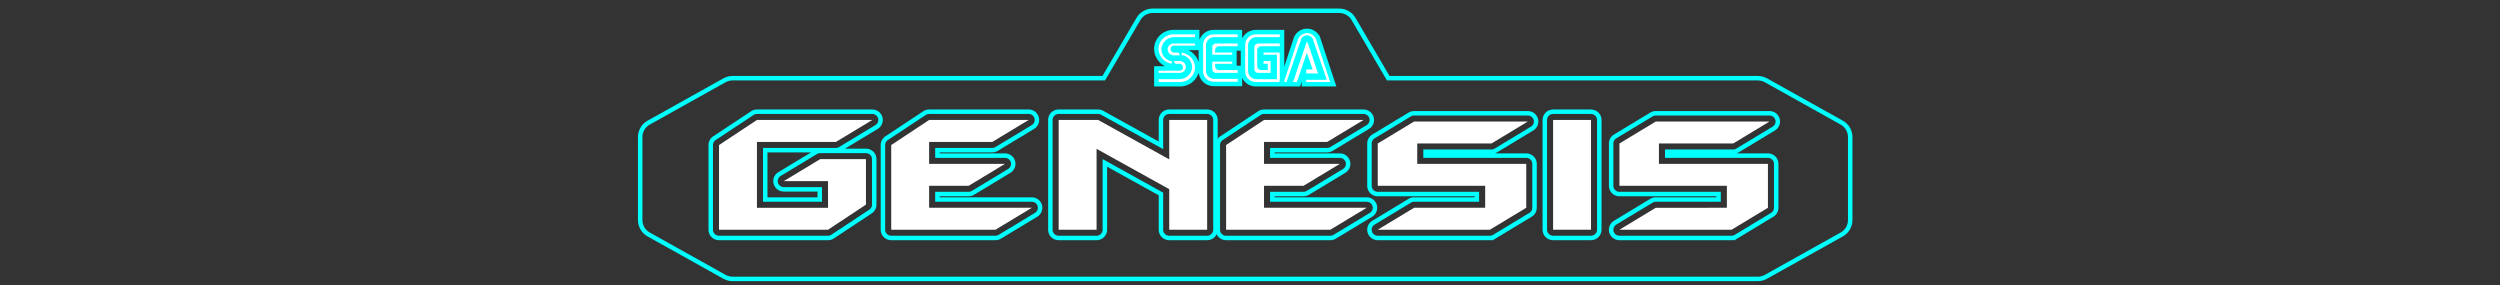 <?xml version="1.0" encoding="UTF-8" standalone="no"?>
<svg
   xmlns:dc="http://purl.org/dc/elements/1.1/"
   xmlns:cc="http://creativecommons.org/ns#"
   xmlns:rdf="http://www.w3.org/1999/02/22-rdf-syntax-ns#"
   xmlns:svg="http://www.w3.org/2000/svg"
   xmlns="http://www.w3.org/2000/svg"
   xmlns:xlink="http://www.w3.org/1999/xlink"
   xmlns:sodipodi="http://sodipodi.sourceforge.net/DTD/sodipodi-0.dtd"
   xmlns:inkscape="http://www.inkscape.org/namespaces/inkscape"
   id="Layer_1"
   data-name="Layer 1"
   viewBox="0 0 1000 114"
   version="1.1"
   sodipodi:docname="system.svg"
   inkscape:version="0.92.4 (5da689c313, 2019-01-14)">
  <rect x="0" y="0" width="1000" height="114" fill="#333333" stroke="none"/>
  <sodipodi:namedview
     pagecolor="#ffffff"
     bordercolor="#666666"
     borderopacity="1"
     objecttolerance="10"
     gridtolerance="10"
     guidetolerance="10"
     inkscape:pageopacity="0"
     inkscape:pageshadow="2"
     inkscape:window-width="1920"
     inkscape:window-height="1017"
     id="namedview145"
     showgrid="false"
     inkscape:pagecheckerboard="true"
     inkscape:snap-global="false"
     inkscape:zoom="0.8032733"
     inkscape:cx="323.91953"
     inkscape:cy="57"
     inkscape:window-x="-8"
     inkscape:window-y="-8"
     inkscape:window-maximized="1"
     inkscape:current-layer="Layer_1" />
  <defs
     id="defs43">
    <linearGradient
       id="linear-gradient"
       x1="524.723"
       y1="-123"
       x2="524.723"
       y2="-222"
       gradientTransform="matrix(1, 0, 0, -1, -24.5, -115.5)"
       gradientUnits="userSpaceOnUse">
      <stop
         offset="0"
         stop-color="#d9dde9"
         id="stop2" />
      <stop
         offset="0.39"
         stop-color="#777489"
         id="stop4" />
      <stop
         offset="0.98"
         stop-color="#d9dde9"
         id="stop6" />
    </linearGradient>
    <linearGradient
       id="linear-gradient-2"
       x1="552.05"
       y1="-87.698"
       x2="552.05"
       y2="-378.055"
       xlink:href="#linear-gradient" />
    <linearGradient
       id="linear-gradient-3"
       x1="446.038"
       y1="-157.038"
       x2="494.834"
       y2="-205.834"
       gradientTransform="matrix(1, 0, 0, -1, -24.5, -115.5)"
       gradientUnits="userSpaceOnUse">
      <stop
         offset="0"
         id="stop10" />
      <stop
         offset="0.11"
         stop-color="#181c4e"
         id="stop12" />
      <stop
         offset="0.22"
         stop-color="#181818"
         id="stop14" />
      <stop
         offset="0.34"
         stop-color="#181c4e"
         id="stop16" />
      <stop
         offset="0.47"
         id="stop18" />
      <stop
         offset="0.59"
         stop-color="#181c4e"
         id="stop20" />
      <stop
         offset="0.72"
         id="stop22" />
      <stop
         offset="0.84"
         stop-color="#181c4e"
         id="stop24" />
      <stop
         offset="0.98"
         id="stop26" />
    </linearGradient>
    <linearGradient
       id="linear-gradient-4"
       x1="643.128"
       y1="-167.665"
       x2="694.554"
       y2="-222.371"
       xlink:href="#linear-gradient-3" />
    <linearGradient
       id="linear-gradient-5"
       x1="514.551"
       y1="-157.217"
       x2="563.916"
       y2="-206.582"
       xlink:href="#linear-gradient-3" />
    <linearGradient
       id="linear-gradient-6"
       x1="373.218"
       y1="-157.218"
       x2="422.583"
       y2="-206.582"
       xlink:href="#linear-gradient-3" />
    <linearGradient
       id="linear-gradient-7"
       x1="308.192"
       y1="-161.525"
       x2="356.809"
       y2="-210.142"
       xlink:href="#linear-gradient-3" />
    <linearGradient
       id="linear-gradient-8"
       x1="580.518"
       y1="-156.851"
       x2="630.024"
       y2="-206.357"
       xlink:href="#linear-gradient-3" />
    <linearGradient
       id="linear-gradient-9"
       x1="682.518"
       y1="-156.852"
       x2="732.024"
       y2="-206.357"
       xlink:href="#linear-gradient-3" />
    <linearGradient
       id="linear-gradient-10"
       x1="524.723"
       y1="-126.5"
       x2="524.723"
       y2="-218.5"
       xlink:href="#linear-gradient" />
    <linearGradient
       id="linear-gradient-11"
       x1="448.484"
       y1="-159.484"
       x2="493.229"
       y2="-204.229"
       xlink:href="#linear-gradient-3" />
    <linearGradient
       id="linear-gradient-12"
       x1="645.513"
       y1="-170.203"
       x2="690.011"
       y2="-217.539"
       xlink:href="#linear-gradient-3" />
    <linearGradient
       id="linear-gradient-13"
       x1="517.643"
       y1="-160.309"
       x2="561.911"
       y2="-204.578"
       xlink:href="#linear-gradient-3" />
    <linearGradient
       id="linear-gradient-14"
       x1="376.31"
       y1="-160.31"
       x2="420.578"
       y2="-204.578"
       xlink:href="#linear-gradient-3" />
    <linearGradient
       id="linear-gradient-15"
       x1="310.667"
       y1="-164"
       x2="354.333"
       y2="-207.667"
       xlink:href="#linear-gradient-3" />
    <linearGradient
       id="linear-gradient-16"
       x1="583.473"
       y1="-159.806"
       x2="628.073"
       y2="-204.406"
       xlink:href="#linear-gradient-3" />
    <linearGradient
       id="linear-gradient-17"
       x1="685.473"
       y1="-159.807"
       x2="730.073"
       y2="-204.406"
       xlink:href="#linear-gradient-3" />
  </defs>
  <title
     id="title45">logo</title>
  <path
     d="m 535.675,4.305 h -74.56 c -2.363,-1.88e-5 -4.548,1.248 -5.736,3.276 L 441.502,31.276 H 293.04 c -1.139,6e-6 -2.26,0.291 -3.253,0.846 l -30.329,16.936 c -2.089,1.166 -3.382,3.361 -3.382,5.74 v 33.244 c -3e-5,2.379 1.293,4.574 3.382,5.74 l 30.329,16.936 c 0.993,0.555 2.113,0.846 3.253,0.846 H 703.119 c 1.139,0 2.26,-0.291 3.253,-0.846 l 30.329,-16.936 c 2.089,-1.166 3.382,-3.361 3.382,-5.74 V 54.797 c 3e-5,-2.379 -1.293,-4.574 -3.382,-5.74 L 706.371,32.122 C 705.378,31.567 704.258,31.276 703.119,31.276 H 555.289 L 541.411,7.58 c -1.188,-2.028 -3.373,-3.276 -5.736,-3.276 z"
     id="path51"
     style="fill:none;stroke:#00ffff;stroke-width:1.785;stroke-miterlimit:4;stroke-dasharray:none;stroke-opacity:1"
     inkscape:connector-curvature="0"
     sodipodi:nodetypes="ccccccccccccccccccccccc" />
  <path
     inkscape:connector-curvature="0"
     d="m 467.696,95.181 a 3.317,3.293 0 0 1 -3.317,-3.293 V 77.6 L 441.947,65.155 v 26.733 a 3.317,3.293 0 0 1 -3.317,3.293 h -15.165 a 3.317,3.293 0 0 1 -3.317,-3.293 V 47.981 a 3.317,3.293 0 0 1 3.317,-3.293 h 15.797 a 3.316,3.292 0 0 1 1.618,0.418 l 23.499,13.032 V 47.981 a 3.317,3.293 0 0 1 3.317,-3.293 h 15.165 a 3.317,3.293 0 0 1 3.317,3.293 v 43.907 a 3.317,3.293 0 0 1 -3.317,3.293 z"
     id="path105"
     style="fill:none;stroke:#00ffff;stroke-width:1.785;stroke-miterlimit:4;stroke-dasharray:none;stroke-opacity:1" />
  <path
     inkscape:connector-curvature="0"
     id="rect109"
     d="m 621.238,44.688 h 15.165 c 1.838,0 3.317,1.469 3.317,3.293 v 43.907 c 0,1.824 -1.48,3.293 -3.317,3.293 h -15.165 c -1.838,0 -3.317,-1.469 -3.317,-3.293 V 47.981 c 0,-1.824 1.48,-3.293 3.317,-3.293 z"
     style="fill:none;stroke:#00ffff;stroke-width:1.785;stroke-miterlimit:4;stroke-dasharray:none;stroke-opacity:1" />
  <path
     inkscape:connector-curvature="0"
     d="m 490.443,95.181 a 3.317,3.293 0 0 1 -3.317,-3.293 V 58.017 a 3.317,3.293 0 0 1 1.477,-2.74 l 15.164,-10.036 a 3.317,3.292 0 0 1 1.84,-0.553 h 39.807 a 3.317,3.293 0 0 1 1.725,6.106 l -14.533,8.781 a 3.319,3.295 0 0 1 -1.725,0.481 H 508.924 v 2.195 h 27.012 a 3.317,3.293 0 0 1 1.725,6.105 l -14.533,8.782 a 3.319,3.295 0 0 1 -1.725,0.481 H 508.924 v 2.195 h 37.754 a 3.317,3.293 0 0 1 1.724,6.106 l -14.533,8.781 a 3.322,3.297 0 0 1 -1.724,0.48 z"
     id="path113"
     style="fill:none;stroke:#00ffff;stroke-width:1.785;stroke-miterlimit:4;stroke-dasharray:none;stroke-opacity:1" />
  <path
     inkscape:connector-curvature="0"
     d="M 356.488,95.181 A 3.317,3.293 0 0 1 353.171,91.888 V 58.017 a 3.317,3.293 0 0 1 1.477,-2.74 l 15.165,-10.036 a 3.317,3.293 0 0 1 1.84,-0.553 h 39.807 a 3.317,3.293 0 0 1 1.725,6.106 l -14.533,8.781 a 3.315,3.291 0 0 1 -1.725,0.481 h -21.957 v 2.195 h 27.012 a 3.317,3.293 0 0 1 1.725,6.105 l -14.533,8.782 a 3.315,3.291 0 0 1 -1.725,0.481 h -12.479 v 2.195 h 37.754 a 3.317,3.293 0 0 1 1.725,6.105 l -14.533,8.781 a 3.315,3.291 0 0 1 -1.725,0.481 z"
     id="path117"
     style="fill:none;stroke:#00ffff;stroke-width:1.785;stroke-miterlimit:4;stroke-dasharray:none;stroke-opacity:1" />
  <path
     inkscape:connector-curvature="0"
     d="m 287.615,95.181 a 3.317,3.293 0 0 1 -3.317,-3.293 V 58.017 a 3.317,3.293 0 0 1 1.477,-2.74 l 15.165,-10.036 a 3.317,3.292 0 0 1 1.84,-0.553 h 46.126 a 3.317,3.293 0 0 1 1.725,6.106 l -14.533,8.781 a 3.315,3.291 0 0 1 -1.725,0.481 h -28.276 v 19.758 h 21.799 v -4.077 h -14.375 a 3.317,3.293 0 0 1 -1.725,-6.105 l 14.533,-8.782 a 3.315,3.291 0 0 1 1.725,-0.481 h 18.324 a 3.317,3.293 0 0 1 3.317,3.293 v 18.191 a 3.318,3.294 0 0 1 -1.477,2.74 l -15.165,10.035 a 3.314,3.29 0 0 1 -1.84,0.553 z"
     id="path121"
     style="fill:none;fill-opacity:1;stroke:#00ffff;stroke-width:1.785;stroke-miterlimit:4;stroke-dasharray:none;stroke-opacity:1" />
  <path
     inkscape:connector-curvature="0"
     d="m 551.101,95.181 a 3.317,3.293 0 0 1 -1.724,-6.106 l 14.533,-8.781 a 3.322,3.297 0 0 1 1.724,-0.48 h 25.117 v -2.195 H 551.101 A 3.318,3.293 0 0 1 547.784,74.325 V 57.389 a 3.317,3.292 0 0 1 1.593,-2.813 l 14.533,-8.781 a 3.313,3.289 0 0 1 1.724,-0.48 h 45.494 a 3.317,3.293 0 0 1 1.724,6.106 l -14.533,8.781 a 3.314,3.29 0 0 1 -1.724,0.481 h -26.38 v 1.567 h 40.281 a 3.318,3.293 0 0 1 3.317,3.293 v 17.563 a 3.315,3.291 0 0 1 -1.593,2.812 l -14.533,8.781 a 3.314,3.29 0 0 1 -1.724,0.481 z"
     id="path125"
     style="fill:none;stroke:#00ffff;stroke-width:1.785;stroke-miterlimit:4;stroke-dasharray:none;stroke-opacity:1" />
  <path
     inkscape:connector-curvature="0"
     d="m 647.776,95.181 a 3.317,3.293 0 0 1 -1.724,-6.106 l 14.533,-8.781 a 3.322,3.297 0 0 1 1.724,-0.48 h 25.117 v -2.195 H 647.776 A 3.318,3.293 0 0 1 644.459,74.325 V 57.389 a 3.317,3.292 0 0 1 1.593,-2.813 l 14.533,-8.781 a 3.313,3.289 0 0 1 1.724,-0.48 h 45.494 a 3.317,3.293 0 0 1 1.724,6.106 l -14.533,8.781 a 3.314,3.29 0 0 1 -1.724,0.481 h -26.38 v 1.567 h 40.281 a 3.318,3.293 0 0 1 3.317,3.293 v 17.563 a 3.315,3.291 0 0 1 -1.593,2.812 l -14.533,8.781 a 3.314,3.29 0 0 1 -1.724,0.481 z"
     id="path129"
     style="fill:none;stroke:#00ffff;stroke-width:1.785;stroke-miterlimit:4;stroke-dasharray:none;stroke-opacity:1" />
  <path
     style="fill:#ffffff;fill-opacity:1;stroke:#00ffff;stroke-width:1.785;stroke-miterlimit:4;stroke-dasharray:none;stroke-opacity:1"
     inkscape:connector-curvature="0"
     d="m 518.239,15.781 -5.921,17.908 h 2.926 l 5.934,-17.293 a 1.657,1.645 0 0 1 3.267,0 l 5.016,14.627 h -7.873 v 2.666 h 11.715 l -5.921,-17.908 a 4.756,4.721 0 0 0 -9.143,0 z m 3.469,11.121 1.036,-3.055 1.08,3.055 z m -0.43,-8.769 -5.301,15.556 h 3.418 l 2.193,-6.448 v 3.048 h 6.887 l -4.089,-12.156 c -0.208,-0.677 -0.828,-2.622 -1.554,-2.622 -0.732,0 -1.352,1.944 -1.554,2.622 z m -18.722,-2.377 h 10.249 v -2.91 h -10.495 a 5.129,5.091 0 0 0 -5.124,5.093 v 10.663 a 5.124,5.086 0 0 0 5.124,5.087 h 10.495 V 20.115 H 504.509 v 2.666 h 5.365 v 7.997 h -7.317 a 2.436,2.418 0 0 1 -2.438,-2.421 V 18.177 a 2.435,2.418 0 0 1 2.438,-2.421 z m 1.952,7.753 v 2.91 h 1.706 v 0.728 h -1.706 a 0.733,0.728 0 0 1 -0.733,-0.728 v -6.304 a 0.734,0.729 0 0 1 0.733,-0.728 h 8.297 v -2.904 h -9.516 a 2.442,2.424 0 0 0 -2.445,2.421 v 8.725 a 2.442,2.424 0 0 0 2.445,2.421 h 5.857 v -6.542 z m -18.792,-7.753 h 10.249 v -2.91 h -10.495 a 5.129,5.091 0 0 0 -5.124,5.093 v 10.544 a 5.129,5.092 0 0 0 5.124,5.093 h 10.495 v -2.91 h -10.249 a 2.44,2.423 0 0 1 -2.439,-2.421 v -10.067 a 2.44,2.423 0 0 1 2.439,-2.421 z m 8.05,7.025 v -2.666 h -6.83 a 0.733,0.728 0 0 1 0.733,-0.728 h 8.296 v -2.904 h -9.516 a 2.44,2.423 0 0 0 -2.439,2.421 v 3.876 h 9.756 z m 0,0.972 v 2.666 h -6.83 a 0.733,0.728 0 0 0 0.733,0.728 h 8.296 v 2.904 h -9.516 a 2.44,2.423 0 0 1 -2.439,-2.421 v -3.876 h 9.756 z m -25.079,3.632 h -6.154 v 2.666 h 9.516 a 3.296,3.272 0 0 0 -0.12,-6.542 h -3.703 a 4.222,4.191 0 0 1 -2.768,-3.757 4.241,4.21 0 0 1 4.271,-3.996 h 9.156 v -2.91 h -9.522 a 6.836,6.786 0 0 0 -6.83,6.787 7.046,6.995 0 0 0 7.077,6.787 v -0.031 l 0.019,0.031 h 2.18 a 0.487,0.483 0 0 1 0,0.966 h -3.121 z m 4.038,-8.236 h 6.161 v -2.666 h -9.522 a 3.296,3.272 0 0 0 0.126,6.542 h 3.703 a 4.223,4.192 0 0 1 2.761,3.757 4.241,4.21 0 0 1 -4.271,3.996 h -9.149 v 2.91 h 9.516 a 6.837,6.787 0 0 0 6.837,-6.787 7.051,6.999 0 0 0 -7.077,-6.787 v 0.038 l -0.025,-0.038 h -2.174 a 0.487,0.483 0 0 1 0,-0.966 h 3.115 z"
     id="path16" />
  <path
     inkscape:connector-curvature="0"
     id="polygon37"
     d="M 482.86,47.981 V 91.888 H 467.695 V 75.667 L 438.63,59.542 V 91.888 H 423.466 V 47.981 h 15.796 l 28.434,15.769 V 47.981 Z"
     style="fill:#ffffff;fill-opacity:1;stroke-width:0.944" />
  <path
     inkscape:connector-curvature="0"
     id="rect58"
     d="m 621.238,47.981 h 15.165 v 43.907 h -15.165 z"
     style="fill:#ffffff;fill-opacity:1;stroke-width:0.944" />
  <path
     inkscape:connector-curvature="0"
     id="polygon79"
     d="m 530.882,56.762 h -25.275 v 8.781 h 30.329 l -14.533,8.782 h -15.797 v 8.781 h 41.072 l -14.533,8.781 h -41.703 V 58.017 l 15.165,-10.035 h 39.807 z"
     style="fill:#ffffff;fill-opacity:1;stroke-width:0.944" />
  <path
     inkscape:connector-curvature="0"
     id="polygon100"
     d="m 396.927,56.762 h -25.275 v 8.781 h 30.329 l -14.533,8.782 h -15.797 v 8.781 h 41.071 l -14.533,8.781 H 356.488 V 58.017 l 15.165,-10.035 h 39.807 z"
     style="fill:#ffffff;fill-opacity:1;stroke-width:0.944" />
  <path
     inkscape:connector-curvature="0"
     id="polygon121"
     d="m 287.615,58.017 15.165,-10.035 h 46.126 l -14.533,8.781 h -31.594 v 26.344 h 28.434 V 72.444 h -17.692 l 14.533,-8.782 h 18.324 v 18.191 l -15.165,10.035 h -43.598 z"
     style="fill:#ffffff;fill-opacity:1;stroke-width:0.944" />
  <path
     inkscape:connector-curvature="0"
     id="polygon142"
     d="M 594.068,83.107 V 74.325 H 551.101 V 57.39 l 14.533,-8.782 h 45.494 l -14.533,8.782 h -29.697 v 8.154 h 43.598 v 17.563 l -14.533,8.781 H 551.101 l 14.533,-8.781 z"
     style="fill:#ffffff;fill-opacity:1;stroke-width:0.944" />
  <path
     inkscape:connector-curvature="0"
     id="polygon163"
     d="M 690.743,83.107 V 74.325 H 647.776 V 57.39 l 14.533,-8.782 h 45.494 l -14.533,8.782 h -29.697 v 8.154 h 43.598 v 17.563 l -14.533,8.781 h -44.863 l 14.533,-8.781 z"
     style="fill:#ffffff;fill-opacity:1;stroke-width:0.944" />
</svg>

